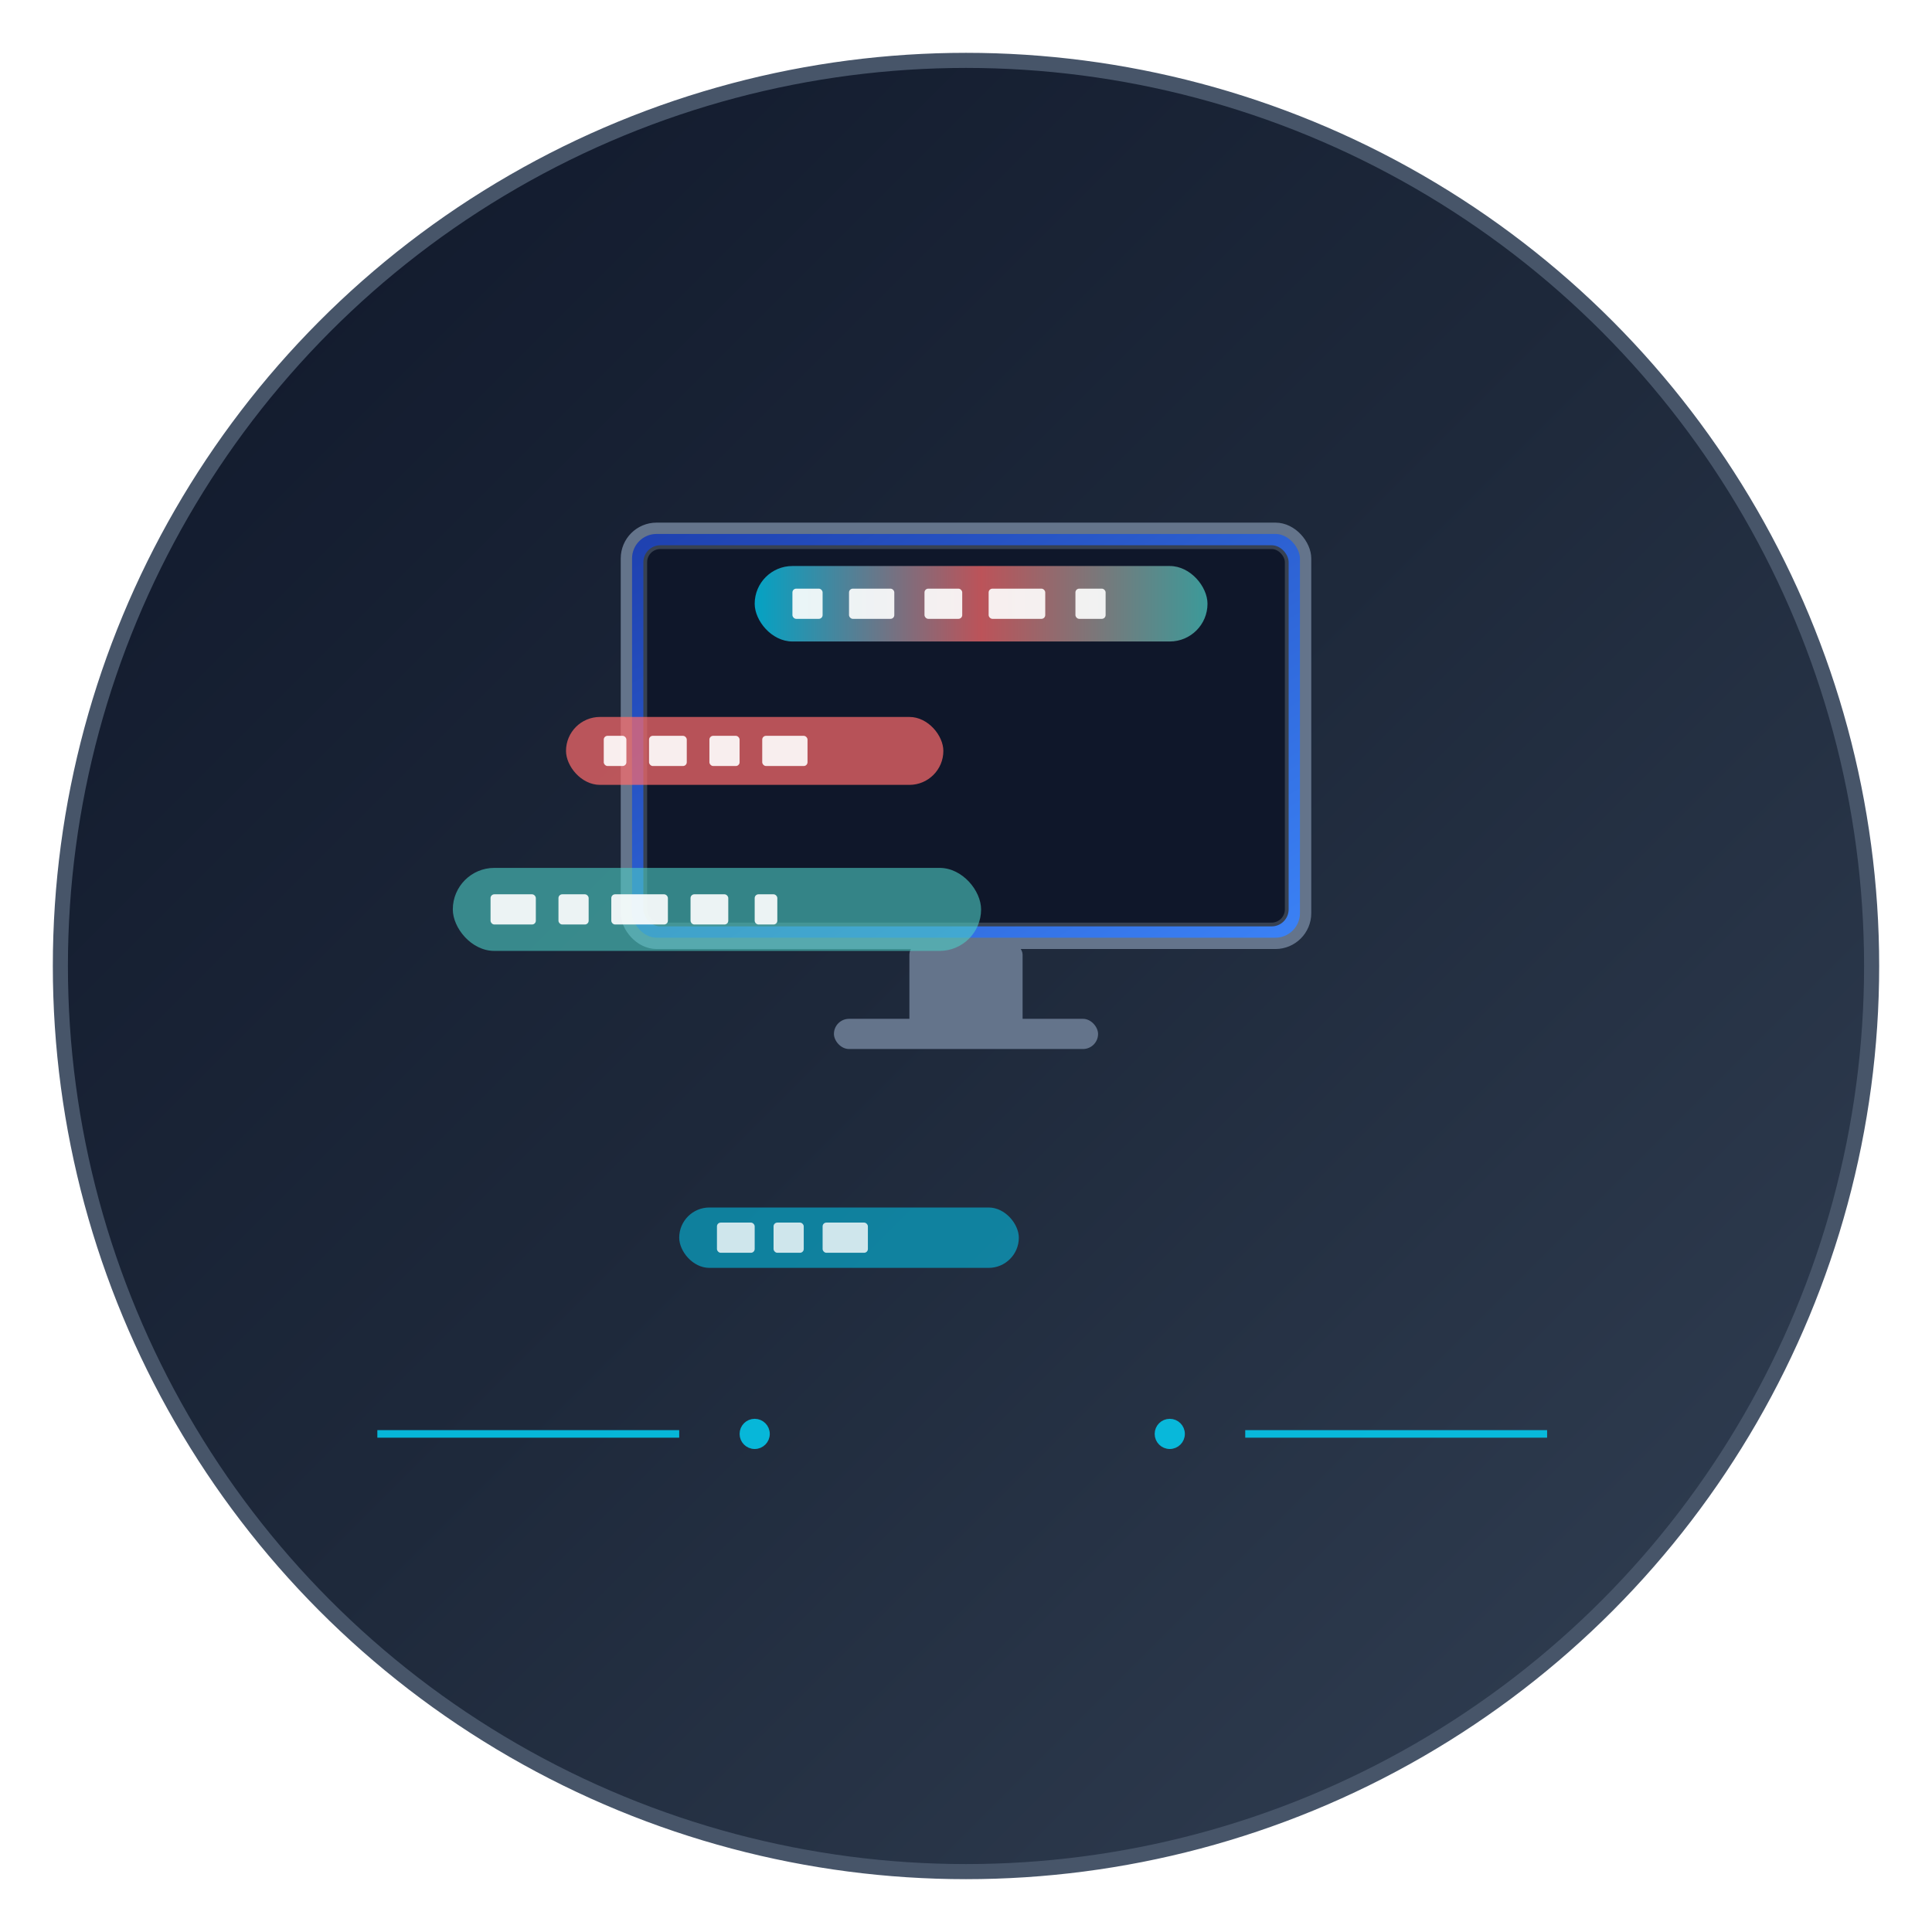 <svg viewBox="0 0 512 512" xmlns="http://www.w3.org/2000/svg">
  <defs>
    <!-- Background gradient with tech/digital feel -->
    <linearGradient id="bgGradient" x1="0%" y1="0%" x2="100%" y2="100%">
      <stop offset="0%" style="stop-color:#0f172a;stop-opacity:1" />
      <stop offset="50%" style="stop-color:#1e293b;stop-opacity:1" />
      <stop offset="100%" style="stop-color:#334155;stop-opacity:1" />
    </linearGradient>
    
    <!-- Screen gradient -->
    <linearGradient id="screenGradient" x1="0%" y1="0%" x2="100%" y2="100%">
      <stop offset="0%" style="stop-color:#1e40af;stop-opacity:1" />
      <stop offset="100%" style="stop-color:#3b82f6;stop-opacity:1" />
    </linearGradient>
    
    <!-- Danmu gradient -->
    <linearGradient id="danmuGradient" x1="0%" y1="0%" x2="100%" y2="0%">
      <stop offset="0%" style="stop-color:#00d9ff;stop-opacity:0.9" />
      <stop offset="50%" style="stop-color:#ff6b6b;stop-opacity:0.9" />
      <stop offset="100%" style="stop-color:#4ecdc4;stop-opacity:0.9" />
    </linearGradient>
    
    <!-- Glow effect -->
    <filter id="glow">
      <feGaussianBlur stdDeviation="2" result="coloredBlur"/>
      <feMerge> 
        <feMergeNode in="coloredBlur"/>
        <feMergeNode in="SourceGraphic"/>
      </feMerge>
    </filter>
  </defs>
  
  <!-- Background circle -->
  <circle cx="256" cy="256" r="240" fill="url(#bgGradient)" stroke="#475569" stroke-width="4"/>
  
  <!-- Desktop/Monitor representation -->
  <g transform="translate(256, 200)">
    <!-- Monitor screen -->
    <rect x="-90" y="-60" width="180" height="110" rx="8" fill="url(#screenGradient)" stroke="#64748b" stroke-width="3"/>
    
    <!-- Screen bezel -->
    <rect x="-85" y="-55" width="170" height="100" rx="4" fill="#0f172a" stroke="#374151" stroke-width="1"/>
    
    <!-- Monitor stand -->
    <rect x="-15" y="50" width="30" height="25" rx="3" fill="#64748b"/>
    <rect x="-35" y="70" width="70" height="8" rx="4" fill="#64748b"/>
  </g>
  
  <!-- Static danmu streams -->
  <g filter="url(#glow)">
    <!-- Top danmu stream -->
    <g transform="translate(200, 150)">
      <rect x="0" y="0" width="120" height="20" rx="10" fill="url(#danmuGradient)" opacity="0.8"/>
      <rect x="10" y="6" width="8" height="8" rx="1" fill="#ffffff" opacity="0.9"/>
      <rect x="25" y="6" width="12" height="8" rx="1" fill="#ffffff" opacity="0.9"/>
      <rect x="45" y="6" width="10" height="8" rx="1" fill="#ffffff" opacity="0.9"/>
      <rect x="62" y="6" width="15" height="8" rx="1" fill="#ffffff" opacity="0.9"/>
      <rect x="85" y="6" width="8" height="8" rx="1" fill="#ffffff" opacity="0.9"/>
    </g>
    
    <!-- Middle danmu stream -->
    <g transform="translate(150, 190)">
      <rect x="0" y="0" width="100" height="18" rx="9" fill="#ff6b6b" opacity="0.7"/>
      <rect x="10" y="5" width="6" height="8" rx="1" fill="#ffffff" opacity="0.9"/>
      <rect x="22" y="5" width="10" height="8" rx="1" fill="#ffffff" opacity="0.9"/>
      <rect x="38" y="5" width="8" height="8" rx="1" fill="#ffffff" opacity="0.9"/>
      <rect x="52" y="5" width="12" height="8" rx="1" fill="#ffffff" opacity="0.9"/>
    </g>
    
    <!-- Bottom danmu stream -->
    <g transform="translate(120, 230)">
      <rect x="0" y="0" width="140" height="22" rx="11" fill="#4ecdc4" opacity="0.6"/>
      <rect x="10" y="7" width="12" height="8" rx="1" fill="#ffffff" opacity="0.9"/>
      <rect x="28" y="7" width="8" height="8" rx="1" fill="#ffffff" opacity="0.9"/>
      <rect x="42" y="7" width="15" height="8" rx="1" fill="#ffffff" opacity="0.9"/>
      <rect x="63" y="7" width="10" height="8" rx="1" fill="#ffffff" opacity="0.9"/>
      <rect x="80" y="7" width="6" height="8" rx="1" fill="#ffffff" opacity="0.9"/>
    </g>
    
    <!-- Additional floating danmu -->
    <g transform="translate(180, 320)">
      <rect x="0" y="0" width="90" height="16" rx="8" fill="#00d9ff" opacity="0.5"/>
      <rect x="10" y="4" width="10" height="8" rx="1" fill="#ffffff" opacity="0.8"/>
      <rect x="25" y="4" width="8" height="8" rx="1" fill="#ffffff" opacity="0.8"/>
      <rect x="38" y="4" width="12" height="8" rx="1" fill="#ffffff" opacity="0.8"/>
    </g>
  </g>
  
  <!-- Tech accent lines (SAO style) -->
  <g stroke="#00d9ff" stroke-width="2" fill="none" opacity="0.8">
    <line x1="100" y1="380" x2="180" y2="380"/>
    <line x1="330" y1="380" x2="410" y2="380"/>
    <circle cx="200" cy="380" r="3" fill="#00d9ff"/>
    <circle cx="310" cy="380" r="3" fill="#00d9ff"/>
  </g>
</svg> 